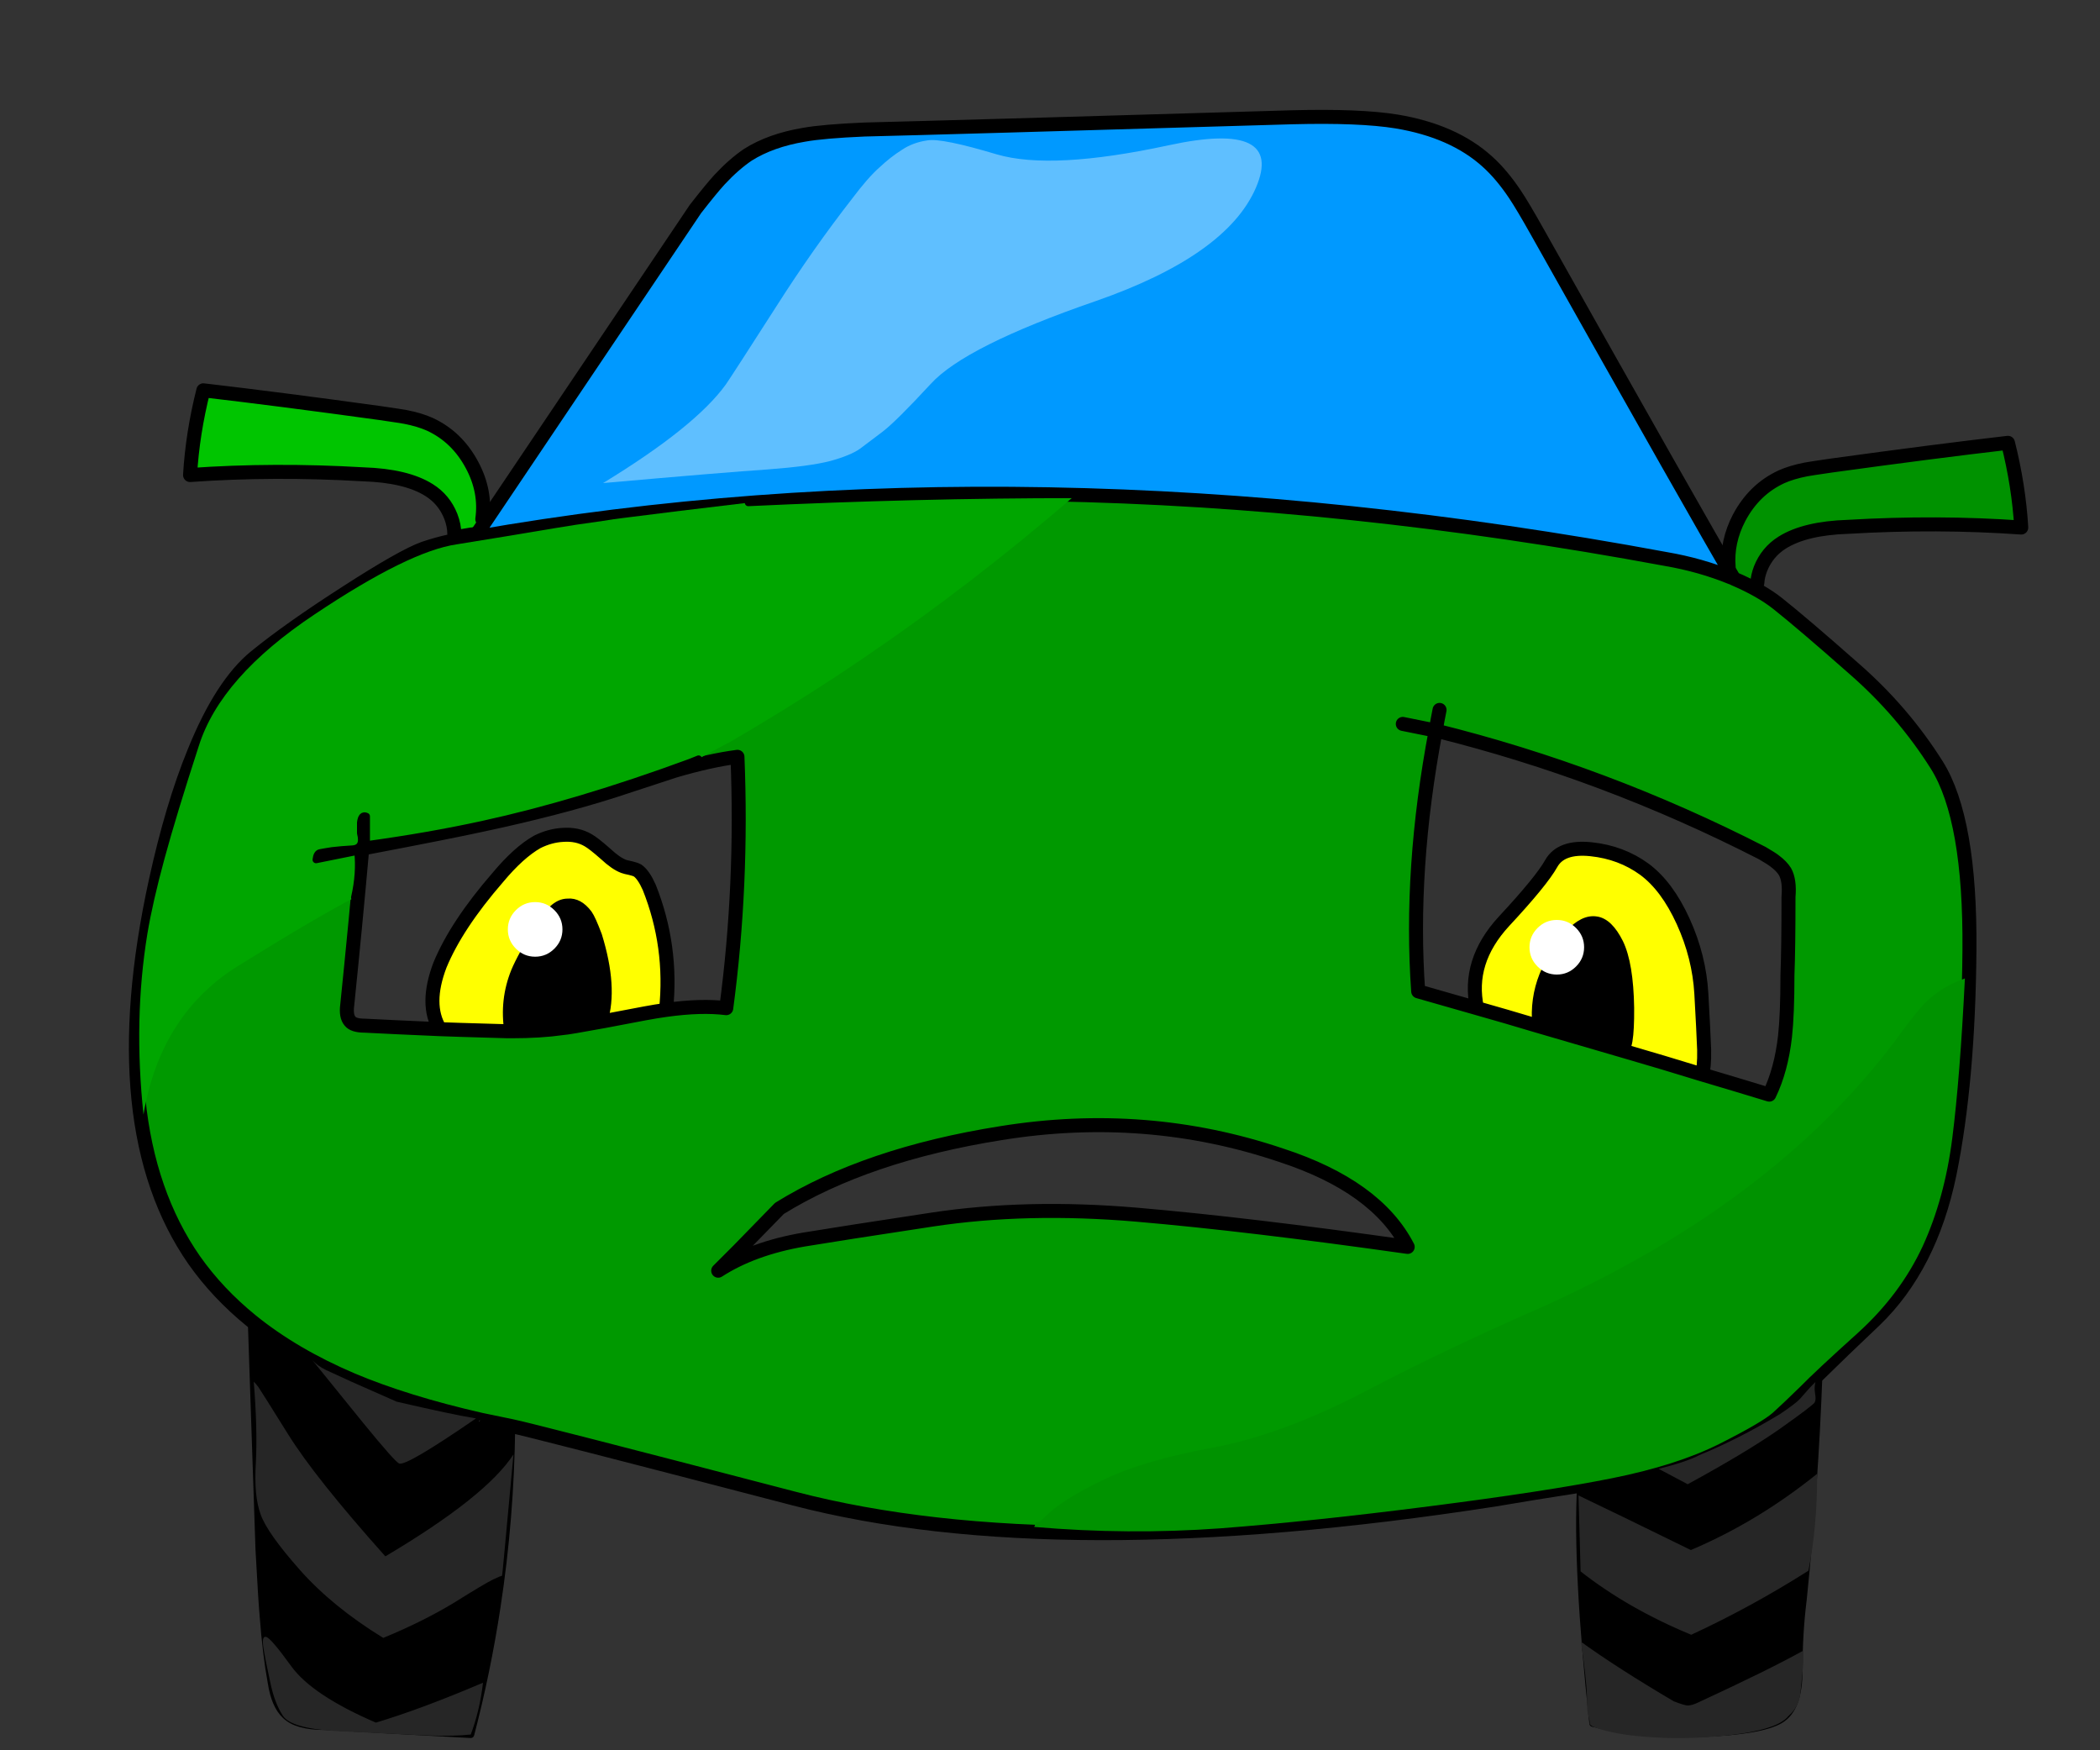 
<svg xmlns="http://www.w3.org/2000/svg" version="1.1" xmlns:xlink="http://www.w3.org/1999/xlink" preserveAspectRatio="none" x="0px" y="0px" width="300px" height="250px" viewBox="0 0 300 250">
<rect x="0" y="0" width="300" height="250" fill="#333333" stroke="none"/>
<defs>
<g id="Layer4_0_FILL">
<path fill="#00C500" stroke="none" d="
M 29.05 55.75
Q 27.5 61.9 27.15 67.85 39.15 67 51.9 67.75 58.05 67.95 61.3 70 63.45 71.35 64.4 73.75 64.9 75.05 64.9 76.25
L 67.25 75.85
Q 67.7 75.85 68.1 75.6 68.6 75.2 68.8 74.6 68.85 74.4 68.9 74.15 69.45 70.2 67.45 66.45 65.3 62.4 61.4 60.6 59.95 59.95 57.9 59.55 57.4 59.45 54.3 59 39.8 57 29.05 55.75 Z"/>

<path fill="#009200" stroke="none" d="
M 261.6 66.5
Q 258.5 66.95 258 67.05 255.95 67.45 254.5 68.1 250.6 69.9 248.45 73.95 246.65 77.4 246.95 81 246.952 81.052 247 81.1
L 247 81.45
Q 247.002 81.555 247.05 81.65
L 247.25 82.1
Q 247.6 82.6 248.5 83.5 248.75 83.75 249 83.75
L 249.6 83.75
Q 249.85 83.6 250.25 83.6 250.75 83.4 250.75 83.25
L 251.05 83.25
Q 251.1 82.3 251.5 81.25 252.45 78.85 254.6 77.5 257.85 75.45 264 75.25 276.75 74.5 288.75 75.35 288.4 69.4 286.85 63.25 276.1 64.5 261.6 66.5 Z"/>
</g>

<g id="Layer2_0_FILL">
<path fill="#000000" stroke="none" d="
M 257 238.65
Q 257 233.25 257.6 228.5 259.25 212.45 259.85 196.25 257.4 198.6 255.7 200.3 251.6 204.3 243.6 207.5 235.55 210.7 229.35 211.65 227.5 211.9 225.8 212.2 225.15 223.9 227.55 246.15 234.7 247.9 243.2 247.6 251.7 247.25 254.35 245.65 257 244.05 257 238.65
M 50.3 197.1
Q 41.95 193.55 35.9 188.65
L 37 221.35
Q 37.4 228.75 37.6 230.9 38 236.25 38.75 240.35 39.25 243.6 40.75 245 42.35 246.6 46.35 246.6
L 67.25 247.75
Q 69.6 238.75 71 229.55 72.95 216.85 73.1 203.7
L 68.75 202.8
Q 58 200.35 50.3 197.1
M 78.9 129.85
Q 78.3 130.45 77.25 132 74.4 136.55 73.5 138.75 71.85 142.85 72.55 147.3 72.85 147.3 73.05 147.3 77.2 147.3 80.35 146.85 81.15 146.8 86.3 145.85 87.8 141.05 85.5 133.6 84.6 131.2 84.1 130.5 82.75 128.7 81.1 128.85 79.95 128.85 78.9 129.85
M 220.4 139.3
Q 219.05 142.7 219.4 146.45 225.75 148.3 231.9 150.1 233 150.3 232.95 143.95 232.85 137.65 231.4 134.65 229.9 131.65 228.05 131.4 226.15 131.1 224.1 133.35 221.7 136.05 220.4 139.3 Z"/>

<path fill="#0099FF" stroke="none" d="
M 247.35 82.5
Q 247.55 82.55 247.7 82.65 242.6 74 219.6 33.1 217.55 29.45 216.45 27.8 214.55 24.95 212.5 23.1 207.65 18.7 199.5 17.35 194.25 16.5 184.6 16.75 134 18.25 123.5 18.5 117.65 18.75 114.85 19.25 110.1 20.05 106.85 22.1 104.85 23.45 102.8 25.65 101.65 26.9 99.35 29.85
L 67.8 76.75
Q 146.7 62.9 238 79.85 242.95 80.7 247.35 82.5 Z"/>

<path fill="#009900" stroke="none" d="
M 247.7 82.65
Q 247.55 82.55 247.35 82.5 242.95 80.7 238 79.85 146.7 62.9 67.8 76.75 69.55 76.9 71.25 77.25 69.55 76.9 67.8 76.75 64.25 77.1 60.55 78.35 57.5 79.45 49.45 84.65 41.35 89.85 36.5 93.8 31.65 97.75 27.75 107.4 24.6 115.1 22.25 125.85 14.55 161.05 27.75 180 31.1 184.75 35.9 188.65 41.95 193.55 50.3 197.1 58 200.35 68.75 202.8
L 73.1 203.7
Q 75.85 204.25 113.45 214.05 151.05 223.85 213.45 214.2 218.7 213.3 225.8 212.2 227.5 211.9 229.35 211.65 235.55 210.7 243.6 207.5 251.6 204.3 255.7 200.3 257.4 198.6 259.85 196.25 259.85 195.9 259.85 195.6 259.85 195.9 259.85 196.25 263.15 193 267.8 188.6 275.75 180.95 278.5 167.7 281.2 154.4 281.35 135.7 281.5 117 276.7 109.3 271.85 101.6 264.85 95.5 257.6 89.1 253.95 86.2 251.55 84.3 247.7 82.65
M 205.65 101.4
Q 205.35 102.9 205.1 104.35 229.3 110.35 251.75 121.85 253.2 122.7 253.55 123 254.5 123.7 255 124.5 255.7 125.75 255.5 128.1 255.5 135.5 255.35 139.25 255.35 144.9 255 148.05 254.45 152.85 252.75 156.35 248 154.9 243.1 153.45 237.6 151.75 231.9 150.1 225.75 148.3 219.4 146.45 215.25 145.2 211 144 206.85 142.8 202.6 141.6 201.35 124.15 205.1 104.35 204.55 104.25 200.4 103.4 204.55 104.25 205.1 104.35 205.35 102.9 205.65 101.4
M 183 165
Q 196.65 169.45 201.1 178.1 178.15 174.85 162.4 173.5 146.65 172.15 133.15 174.2 119.65 176.25 114.85 177.05 107.55 178.3 102.6 181.5 103.95 180.15 105.55 178.55 108.1 175.95 111.35 172.6 123.8 164.9 143 161.85 163.75 158.5 183 165
M 52.1 116.85
Q 51.9 119 51.75 121.2 64.6 118.75 68.9 117.8 79.45 115.55 87.5 113 90.45 112.05 96.35 110.1 101.45 108.6 105.35 108.1 106.1 126.4 103.75 144 100.2 143.55 95.15 144.25 93.7 144.45 92.1 144.75 88.7 145.4 86.3 145.85 81.15 146.8 80.35 146.85 77.2 147.3 73.05 147.3 72.85 147.3 72.55 147.3 70.65 147.25 65.75 147.1 64.25 147.05 62.85 147 55.85 146.7 52.1 146.5 50.5 146.5 50 145.85 49.4 145.15 49.6 143.6 50.8 131.9 51.75 121.2 50.9 121.35 45.4 122.25 50.9 121.35 51.75 121.2 51.9 119 52.1 116.85 Z"/>

<path fill="#FFFF00" stroke="none" d="
M 80.4 119.25
Q 78.55 119.35 76.75 120.25 74.1 121.75 71.1 125.35 65.2 132.15 62.85 137.85 60.7 143.5 62.85 147 64.25 147.05 65.75 147.1 70.65 147.25 72.55 147.3 71.85 142.85 73.5 138.75 74.4 136.55 77.25 132 78.3 130.45 78.9 129.85 79.95 128.85 81.1 128.85 82.75 128.7 84.1 130.5 84.6 131.2 85.5 133.6 87.8 141.05 86.3 145.85 88.7 145.4 92.1 144.75 93.7 144.45 95.15 144.25 96.1 135.15 92.75 126.75 91.95 124.95 91.1 124.35 90.75 124.15 90.1 124 89.35 123.85 89.1 123.75 88 123.35 86.5 121.95 84.8 120.45 84 120 82.45 119.1 80.4 119.25
M 214.85 131.6
Q 209.55 137.35 211 144 215.25 145.2 219.4 146.45 219.05 142.7 220.4 139.3 221.7 136.05 224.1 133.35 226.15 131.1 228.05 131.4 229.9 131.65 231.4 134.65 232.85 137.65 232.95 143.95 233 150.3 231.9 150.1 237.6 151.75 243.1 153.45 243.5 152.6 243.45 149.95 243.35 147.25 243.05 141.95 242.75 136.65 240.45 131.6 238.15 126.55 234.9 124.15 231.6 121.75 227.3 121.3 223 120.85 221.6 123.35 220.2 125.85 214.85 131.6 Z"/>
</g>

<g id="Layer1_0_FILL">
<path fill="#262626" stroke="none" d="
M 254.25 204.1
Q 259.05 200.7 259.25 200.3 259.45 199.9 259.3 199.05 259.15 198.2 259.35 197.4 258.55 198.15 257.1 199.85 256.35 200.6 254.25 202 248.45 205.5 242.75 207.85 240.95 208.8 236.95 209.8
L 241.1 212
Q 249.45 207.45 254.25 204.1
M 257.55 238.35
Q 257.7 236.8 257.55 235.8 252.7 238.5 242.75 243.1 241.75 243.6 241.1 243.6 240.65 243.6 239.1 243 231.05 238.25 225.85 234.5 226.6 239.6 226.7 242.1 226.7 244.6 226.9 245.1 227.1 245.6 227.1 246.15 227.05 246.7 230.2 247.4 233.3 248.1 238.5 248.25 243.65 248.35 248.9 247.6 254.15 246.8 255.5 245.1 257 243.8 257.2 241.85 257.4 239.85 257.55 238.35
M 258.35 224.35
Q 259.6 218.1 259.6 210.5 251.1 217.35 241.55 221.4 241.45 221.35 241.35 221.3 230.85 216.15 225.5 213.6
L 225.8 224.45
Q 232.55 229.75 241.6 233.5 250.15 229.55 258.35 224.35
M 53.7 246.05
Q 44.65 242.15 41.65 238.05 38.65 233.9 38 233.8 37.35 233.65 37.65 235.45 37.95 237.3 38.6 240.25 39.2 243.2 40.4 245.05 41.55 246.85 47.9 247.25 54.25 247.55 57.15 247.7 60.05 247.85 61.7 247.9 64.85 248 67.25 247.75 68.55 244.3 69 240.35 60.2 244.1 53.7 246.05
M 68.4 203.1
Q 68.5 202.95 68.65 202.9 68.55 202.9 68.4 202.9
L 68.4 203.1
M 72.05 221.8
L 73.35 207.75
Q 69.4 213.8 55.05 222.3 45 211.05 41.15 204.85 37.25 198.6 36.9 198.1 36.6 197.7 36.25 197.35 36.8 204.15 36.55 208.95 36.25 213.7 37.25 216.35 38.2 219 42.85 224.25 47.5 229.5 54.75 233.95 60.45 231.6 64.9 228.9 69.3 226.15 70.45 225.6 71.6 225.05 71.7 225.1 71.75 225.15 72.05 221.8
M 50.2 197.35
Q 47.9 196.3 46.6 195.7 45.35 195.1 44.6 194.25 47.25 197.5 51.85 203.2 56.5 208.9 57.05 209.05 57.6 209.2 60.25 207.65 62.9 206.1 68 202.6 64.6 202.05 56.65 200.2
L 50.2 197.35 Z"/>

<path fill="#FFFFFF" stroke="none" d="
M 72.55 132.75
Q 72.55 134.35 73.7 135.5 74.85 136.65 76.45 136.65 78.05 136.65 79.2 135.5 80.35 134.35 80.35 132.75 80.35 131.15 79.2 130 78.05 128.85 76.45 128.85 74.85 128.85 73.7 130 72.55 131.15 72.55 132.75
M 222.4 131.4
Q 220.8 131.4 219.65 132.55 218.5 133.7 218.5 135.3 218.5 136.9 219.65 138.05 220.8 139.2 222.4 139.2 224 139.2 225.15 138.05 226.3 136.9 226.3 135.3 226.3 133.7 225.15 132.55 224 131.4 222.4 131.4 Z"/>

<path fill="#5FBFFF" stroke="none" d="
M 179.4 26.85
Q 183.6 17.15 166.95 20.75 150.25 24.35 142.4 22.05 134.55 19.7 132.5 20.05 130.4 20.35 128.85 21.4 127.25 22.4 125.65 23.9 124 25.35 121.75 28.35 116.1 35.6 110.85 43.85 104.6 53.6 103.7 54.9 99.35 60.95 86.15 69 103.65 67.45 109.7 67.05 115.7 66.6 118.6 65.85 121.5 65.05 122.85 64.1 124.15 63.1 126.1 61.65 128 60.2 132.95 54.85 137.85 49.45 156.55 43 175.2 36.5 179.4 26.85 Z"/>
</g>

<g id="Layer0_0_FILL">
<path fill="#00A600" stroke="none" d="
M 89.3 73.95
Q 87.6 74.15 86.15 74.4 81.8 75 79.2 75.45 72.1 76.65 65.25 77.75 58.4 78.75 44.95 87.75 31.5 96.7 28.4 106.55 25.2 116.4 23.5 122.65 21.8 128.9 21.05 133.4 19.05 145.65 20.5 159.2 22.95 144.75 34.2 137.85 45.4 130.9 50.65 128.2 51.45 124.7 51.1 121.6
L 45.15 122.8
Q 45.25 121.9 45.7 121.8 46.15 121.7 47.45 121.5 48.7 121.35 50.4 121.25 52.05 121.1 51.5 119
L 51.5 117.5
Q 51.65 116.25 52.35 116.6
L 52.35 120.65
Q 61.15 119.45 68.95 117.75 82.5 114.8 98.55 108.9 99.15 108.65 99.8 108.4 100.2 108.15 100.75 107.85 102.8 106.75 103.95 106.15
L 104 106.15
Q 111.75 101.65 119.4 96.65 121.35 95.35 123.35 94 138.9 83.45 153.7 70.65 131.1 70.65 106.9 71.8 96.3 73.05 89.3 73.95 Z"/>

<path fill="#009200" stroke="none" d="
M 280.7 139.75
Q 276.9 141.1 274.55 143.75 273.2 145.25 270.6 148.85 252.95 172.15 219.6 187 206.45 192.75 194.9 198.8 183.3 204.85 173.4 206.75 163.45 208.55 157.55 211.4 151.65 214.25 149.35 216.6 148.2 217.8 148.05 217.3 147.9 217.65 147.75 218.1 161.15 219.25 174.3 218.3 187.4 217.3 204.2 215.15 221 213 230.25 211.15 239.5 209.3 245.6 206.25 251.65 203.2 253.25 201.8 254.85 200.35 257.15 198.1 259.4 195.8 265.45 190.35 271.45 184.9 274.65 178.05 277.8 171.2 278.9 162.55 280 153.9 280.7 139.75 Z"/>
</g>

<path id="Layer4_0_1_STROKES" stroke="#000000" stroke-width="1" stroke-linejoin="round" stroke-linecap="round" fill="none" d="
M 251.05 83.25
Q 250.95 84.65 251.6 85.85
M 246.6 79.85
Q 246.4 80.15 246.75 80.35 246.75 80.55 246.95 81 246.952 81.052 247 81.1
L 247 81.45
Q 247.002 81.555 247.05 81.65
L 247.25 82.1
Q 247.6 82.6 248.5 83.5 248.75 83.75 249 83.75
L 249.6 83.75
Q 249.85 83.6 250.25 83.6 250.75 83.4 250.75 83.25
L 251.05 83.25
M 247 81.45
L 247 81.6 247.05 81.65
M 247 81.45
Q 246.95 81.251 246.95 81
M 64.9 76.25
L 67.25 75.85
Q 67.7 75.85 68.1 75.6 68.6 75.2 68.8 74.6 68.85 74.4 68.9 74.15
M 64.9 76.25
Q 64.85 77.35 64.3 78.35"/>

<path id="Layer4_0_2_STROKES" stroke="#000000" stroke-width="2" stroke-linejoin="round" stroke-linecap="round" fill="none" d="
M 246.95 81
Q 246.65 77.4 248.45 73.95 250.6 69.9 254.5 68.1 255.95 67.45 258 67.05 258.5 66.95 261.6 66.5 276.1 64.5 286.85 63.25 288.4 69.4 288.75 75.35 276.75 74.5 264 75.25 257.85 75.45 254.6 77.5 252.45 78.85 251.5 81.25 251.1 82.3 251.05 83.25
M 68.9 74.15
Q 69.45 70.2 67.45 66.45 65.3 62.4 61.4 60.6 59.95 59.95 57.9 59.55 57.4 59.45 54.3 59 39.8 57 29.05 55.75 27.5 61.9 27.15 67.85 39.15 67 51.9 67.75 58.05 67.95 61.3 70 63.45 71.35 64.4 73.75 64.9 75.05 64.9 76.25"/>

<path id="Layer2_0_1_STROKES" stroke="#000000" stroke-width="1" stroke-linejoin="round" stroke-linecap="round" fill="none" d="
M 67.8 76.75
Q 64.25 76.45 60.55 78.35
M 219.4 146.45
Q 219.05 142.7 220.4 139.3 221.7 136.05 224.1 133.35 226.15 131.1 228.05 131.4 229.9 131.65 231.4 134.65 232.85 137.65 232.95 143.95 233 150.3 231.9 150.1
M 259.85 195.6
Q 259.85 195.9 259.85 196.25 259.25 212.45 257.6 228.5 257 233.25 257 238.65 257 244.05 254.35 245.65 251.7 247.25 243.2 247.6 234.7 247.9 227.55 246.15 225.15 223.9 225.8 212.2
M 73.1 203.7
Q 72.95 216.85 71 229.55 69.6 238.75 67.25 247.75
L 46.35 246.6
Q 42.35 246.6 40.75 245 39.25 243.6 38.75 240.35 38 236.25 37.6 230.9 37.4 228.75 37 221.35
L 35.9 188.65
M 72.55 147.3
Q 71.85 142.85 73.5 138.75 74.4 136.55 77.25 132 78.3 130.45 78.9 129.85 79.95 128.85 81.1 128.85 82.75 128.7 84.1 130.5 84.6 131.2 85.5 133.6 87.8 141.05 86.3 145.85"/>

<path id="Layer2_0_2_STROKES" stroke="#000000" stroke-width="2" stroke-linejoin="round" stroke-linecap="round" fill="none" d="
M 247.7 82.65
Q 247.55 82.55 247.35 82.5 242.95 80.7 238 79.85 146.7 62.9 67.8 76.75 69.55 76.9 71.25 77.25
M 259.85 196.25
Q 263.15 193 267.8 188.6 275.75 180.95 278.5 167.7 281.2 154.4 281.35 135.7 281.5 117 276.7 109.3 271.85 101.6 264.85 95.5 257.6 89.1 253.95 86.2 251.55 84.3 247.7 82.65 242.6 74 219.6 33.1 217.55 29.45 216.45 27.8 214.55 24.95 212.5 23.1 207.65 18.7 199.5 17.35 194.25 16.5 184.6 16.75 134 18.25 123.5 18.5 117.65 18.75 114.85 19.25 110.1 20.05 106.85 22.1 104.85 23.45 102.8 25.65 101.65 26.9 99.35 29.85
L 67.8 76.75
Q 64.25 77.1 60.55 78.35
M 205.65 101.4
Q 205.35 102.9 205.1 104.35 229.3 110.35 251.75 121.85 253.2 122.7 253.55 123 254.5 123.7 255 124.5 255.7 125.75 255.5 128.1 255.5 135.5 255.35 139.25 255.35 144.9 255 148.05 254.45 152.85 252.75 156.35 248 154.9 243.1 153.45 237.6 151.75 231.9 150.1 225.75 148.3 219.4 146.45 215.25 145.2 211 144 206.85 142.8 202.6 141.6 201.35 124.15 205.1 104.35 204.55 104.25 200.4 103.4
M 211 144
Q 209.55 137.35 214.85 131.6 220.2 125.85 221.6 123.35 223 120.85 227.3 121.3 231.6 121.75 234.9 124.15 238.15 126.55 240.45 131.6 242.75 136.65 243.05 141.95 243.35 147.25 243.45 149.95 243.5 152.6 243.1 153.45
M 143 161.85
Q 163.75 158.5 183 165 196.65 169.45 201.1 178.1 178.15 174.85 162.4 173.5 146.65 172.15 133.15 174.2 119.65 176.25 114.85 177.05 107.55 178.3 102.6 181.5 103.95 180.15 105.55 178.55 108.1 175.95 111.35 172.6 123.8 164.9 143 161.85 Z
M 225.8 212.2
Q 218.7 213.3 213.45 214.2 151.05 223.85 113.45 214.05 75.85 204.25 73.1 203.7
M 35.9 188.65
Q 31.1 184.75 27.75 180 14.55 161.05 22.25 125.85 24.6 115.1 27.75 107.4 31.65 97.75 36.5 93.8 41.35 89.85 49.45 84.65 57.5 79.45 60.55 78.35
M 62.85 147
Q 60.7 143.5 62.85 137.85 65.2 132.15 71.1 125.35 74.1 121.75 76.75 120.25 78.55 119.35 80.4 119.25 82.45 119.1 84 120 84.8 120.45 86.5 121.95 88 123.35 89.1 123.75 89.35 123.85 90.1 124 90.75 124.15 91.1 124.35 91.95 124.95 92.75 126.75 96.1 135.15 95.15 144.25 100.2 143.55 103.75 144 106.1 126.4 105.35 108.1 101.45 108.6 96.35 110.1 90.45 112.05 87.5 113 79.45 115.55 68.9 117.8 64.6 118.75 51.75 121.2 50.8 131.9 49.6 143.6 49.4 145.15 50 145.85 50.5 146.5 52.1 146.5 55.85 146.7 62.85 147 64.25 147.05 65.75 147.1 70.65 147.25 72.55 147.3
M 86.3 145.85
Q 88.7 145.4 92.1 144.75 93.7 144.45 95.15 144.25
M 52.1 116.85
Q 51.9 119 51.75 121.2 50.9 121.35 45.4 122.25
M 72.55 147.3
Q 72.85 147.3 73.05 147.3 77.2 147.3 80.35 146.85 81.15 146.8 86.3 145.85
M 35.9 188.65
Q 41.95 193.55 50.3 197.1 58 200.35 68.75 202.8
L 73.1 203.7
M 225.8 212.2
Q 227.5 211.9 229.35 211.65 235.55 210.7 243.6 207.5 251.6 204.3 255.7 200.3 257.4 198.6 259.85 196.25"/>

<path id="Layer0_0_1_STROKES" stroke="#000000" stroke-width="1" stroke-linejoin="round" stroke-linecap="round" fill="none" d="
M 50.65 128.2
Q 51.45 124.7 51.1 121.6
L 45.15 122.8
Q 45.25 121.9 45.7 121.8 46.15 121.7 47.45 121.5 48.7 121.35 50.4 121.25 52.05 121.1 51.5 119
L 51.5 117.5
Q 51.65 116.25 52.35 116.6
L 52.35 120.65
Q 61.15 119.45 68.95 117.75 82.5 114.8 98.55 108.9 99.15 108.65 99.8 108.4
M 153.7 70.65
Q 131.1 70.65 106.9 71.8
M 50.65 128.2
Q 50.8 128.1 51 128
M 102.75 108.85
Q 103.75 108.55 104.75 108.25"/>
</defs>

<g transform="matrix( 1, 0, 0, 1, 0,0) ">
<use xlink:href="#Layer4_0_FILL"/>

<use xlink:href="#Layer4_0_1_STROKES"/>

<use xlink:href="#Layer4_0_2_STROKES"/>
</g>

<g transform="matrix( 1, 0, 0, 1, 0,0) ">
<use xlink:href="#Layer2_0_FILL"/>

<use xlink:href="#Layer2_0_1_STROKES"/>

<use xlink:href="#Layer2_0_2_STROKES"/>
</g>

<g transform="matrix( 1, 0, 0, 1, 0,0) ">
<use xlink:href="#Layer1_0_FILL"/>
</g>

<g transform="matrix( 1, 0, 0, 1, 0,0) ">
<use xlink:href="#Layer0_0_FILL"/>

<use xlink:href="#Layer0_0_1_STROKES"/>
</g>
</svg>
